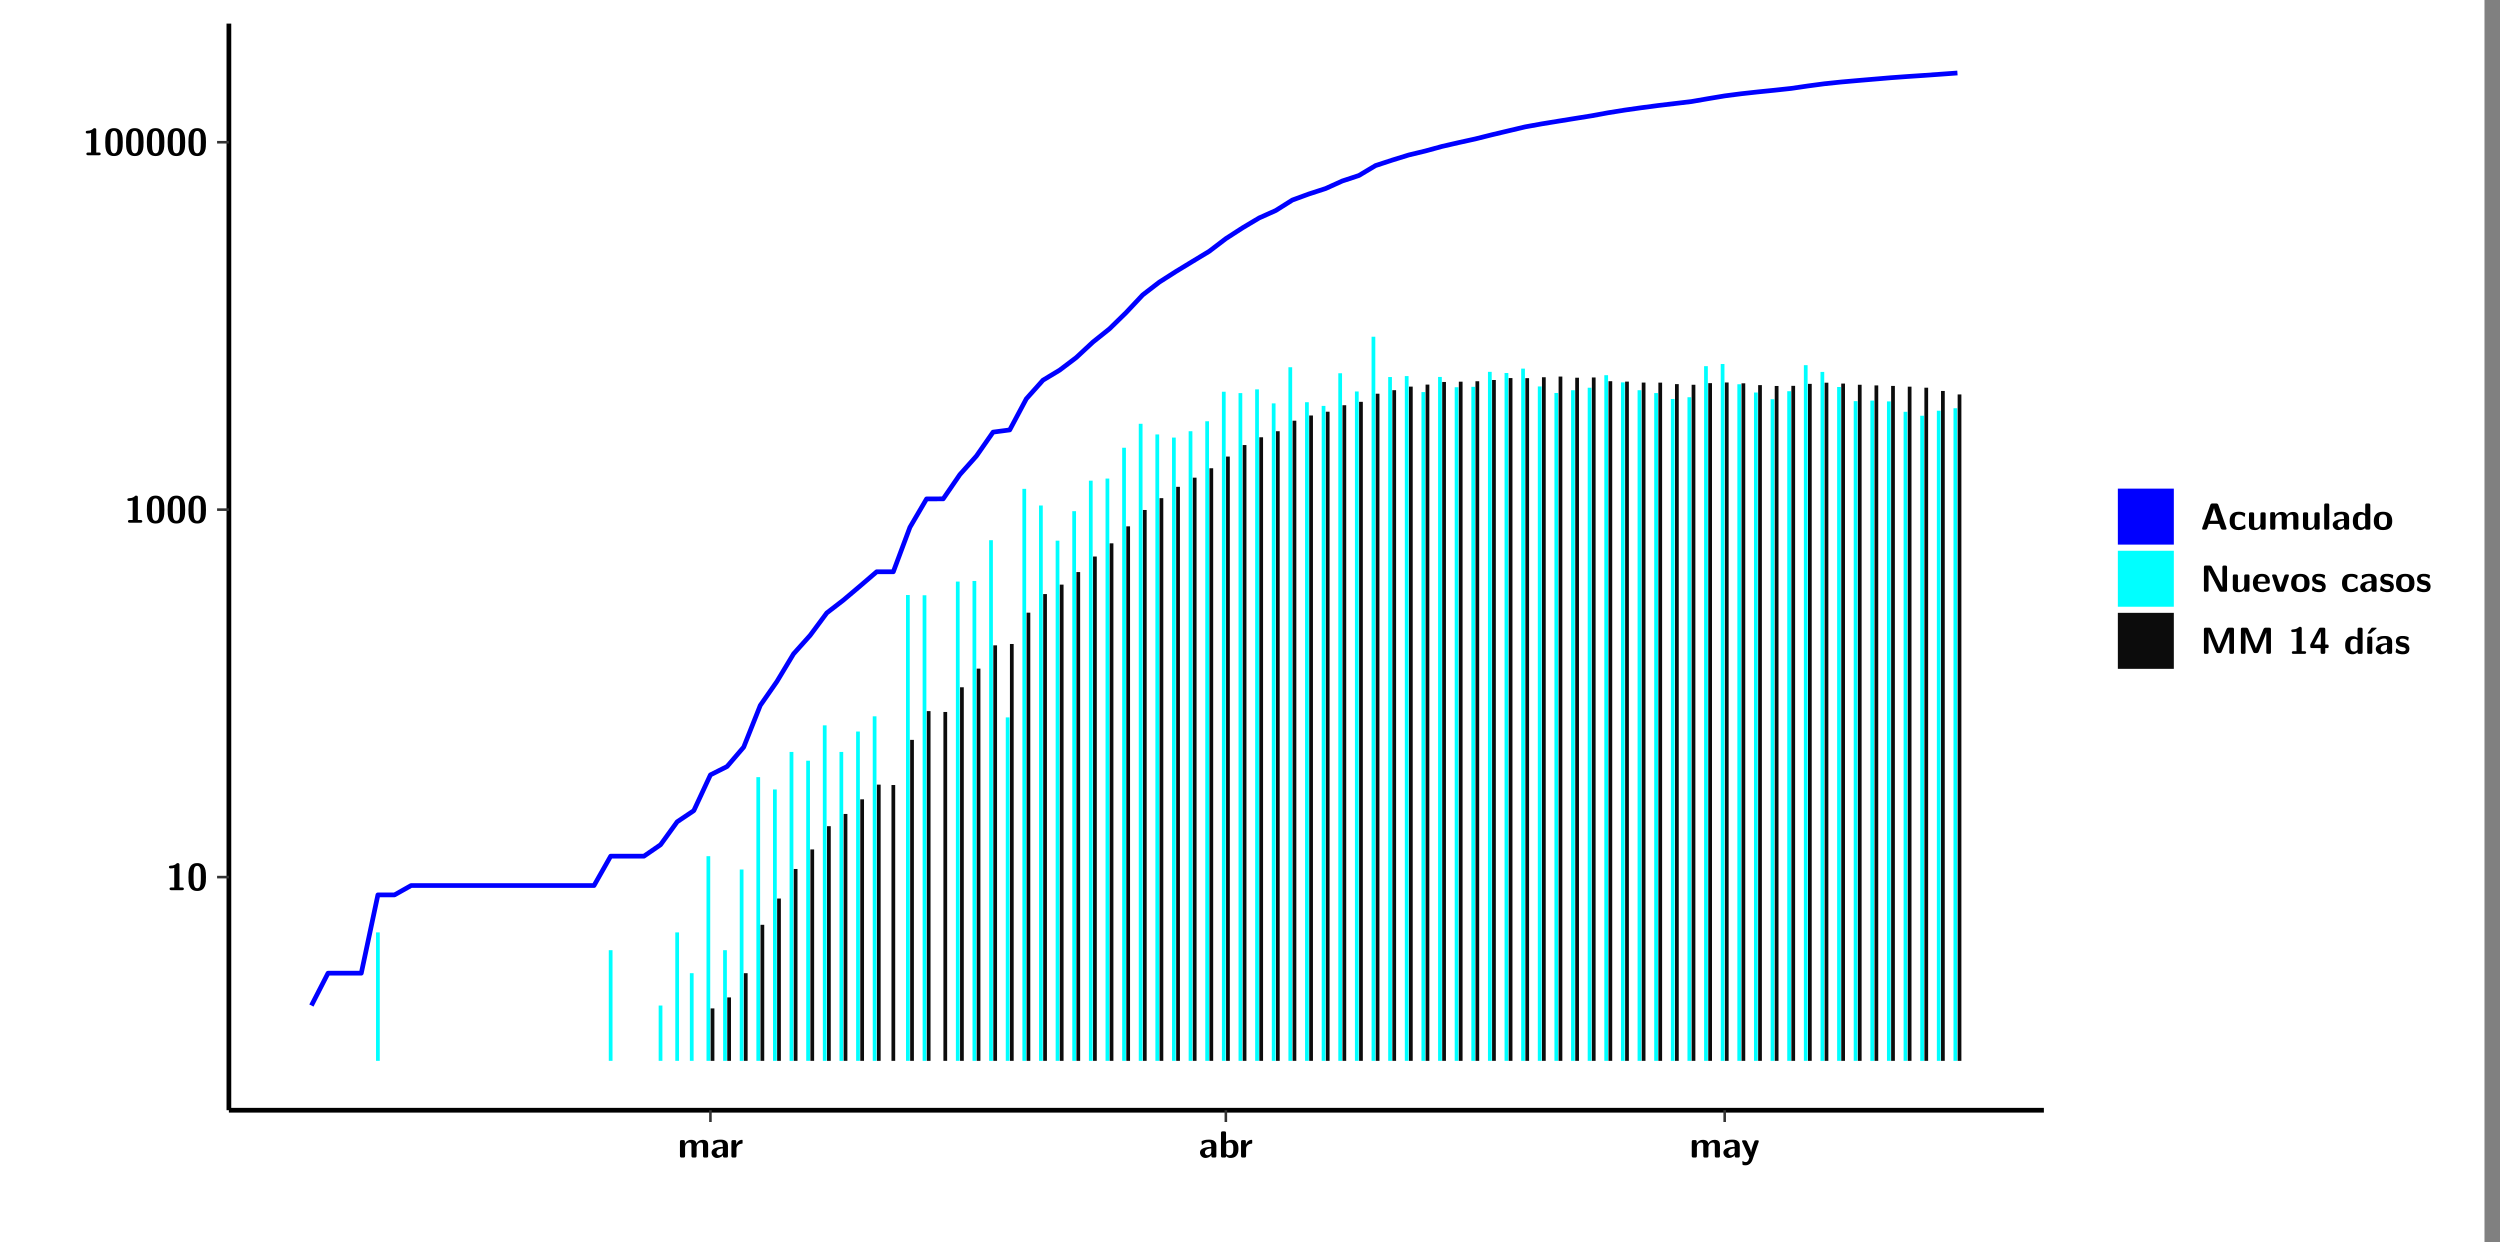 <?xml version="1.0" encoding="UTF-8"?>
<svg xmlns="http://www.w3.org/2000/svg" xmlns:xlink="http://www.w3.org/1999/xlink" width="579.653pt" height="288pt" viewBox="0 0 579.653 288" version="1.1">
<rect x="0" y="0" width="579.653" height="288" fill="#808080" stroke="none"/>
<defs>
<g>
<symbol overflow="visible" id="glyph0-0">
<path style="stroke:none;" d=""/>
</symbol>
<symbol overflow="visible" id="glyph0-1">
<path style="stroke:none;" d="M 3.109 -5.859 C 3.109 -6.016 3.109 -6.281 2.719 -6.281 C 2.547 -6.281 2.516 -6.266 2.406 -6.156 C 2.25 -6.016 1.922 -5.688 1.047 -5.672 C 0.891 -5.672 0.672 -5.609 0.672 -5.359 C 0.672 -5.047 0.969 -5.047 1.094 -5.047 C 1.344 -5.047 1.656 -5.078 1.906 -5.156 L 1.906 -0.625 L 1.234 -0.625 C 1.109 -0.625 0.812 -0.625 0.812 -0.312 C 0.812 0 1.109 0 1.234 0 L 3.719 0 C 3.828 0 4.141 0 4.141 -0.312 C 4.141 -0.625 3.828 -0.625 3.719 -0.625 L 3.109 -0.625 Z M 3.109 -5.859 "/>
</symbol>
<symbol overflow="visible" id="glyph0-2">
<path style="stroke:none;" d="M 4.438 -3 C 4.438 -4.203 4.438 -6.281 2.406 -6.281 C 0.375 -6.281 0.375 -4.219 0.375 -3 C 0.375 -1.812 0.375 0.188 2.406 0.188 C 4.438 0.188 4.438 -1.781 4.438 -3 Z M 2.406 -0.438 C 1.75 -0.438 1.656 -1.25 1.625 -1.484 C 1.562 -1.953 1.562 -2.766 1.562 -3.125 C 1.562 -3.641 1.562 -4.203 1.625 -4.641 C 1.641 -4.875 1.734 -5.641 2.406 -5.641 C 3.047 -5.641 3.156 -4.906 3.188 -4.734 C 3.25 -4.281 3.25 -3.594 3.25 -3.125 C 3.25 -2.625 3.25 -1.953 3.188 -1.469 C 3.156 -1.234 3.062 -0.438 2.406 -0.438 Z M 2.406 -0.438 "/>
</symbol>
<symbol overflow="visible" id="glyph0-3">
<path style="stroke:none;" d="M 7.062 -2.844 C 7.062 -3.75 6.672 -4.109 5.781 -4.109 C 5.156 -4.109 4.688 -3.828 4.359 -3.25 C 4.219 -4.078 3.484 -4.109 3.109 -4.109 C 2.938 -4.109 2.578 -4.109 2.188 -3.828 C 1.906 -3.625 1.734 -3.344 1.672 -3.203 L 1.672 -3.641 C 1.672 -3.922 1.609 -4.062 1.25 -4.062 L 0.953 -4.062 C 0.625 -4.062 0.531 -3.969 0.531 -3.641 L 0.531 -0.422 C 0.531 -0.109 0.625 0 0.953 0 L 1.297 0 C 1.625 0 1.719 -0.109 1.719 -0.422 L 1.719 -2.359 C 1.719 -3.141 2.25 -3.484 2.688 -3.484 C 3.109 -3.484 3.203 -3.297 3.203 -2.828 L 3.203 -0.422 C 3.203 -0.109 3.297 0 3.625 0 L 3.969 0 C 4.297 0 4.391 -0.109 4.391 -0.422 L 4.391 -2.359 C 4.391 -3.141 4.922 -3.484 5.359 -3.484 C 5.781 -3.484 5.875 -3.297 5.875 -2.828 L 5.875 -0.422 C 5.875 -0.109 5.969 0 6.297 0 L 6.641 0 C 6.984 0 7.062 -0.109 7.062 -0.422 Z M 7.062 -2.844 "/>
</symbol>
<symbol overflow="visible" id="glyph0-4">
<path style="stroke:none;" d="M 4.062 -2.766 C 4.062 -4.156 2.734 -4.156 2.297 -4.156 C 1.891 -4.156 1.453 -4.125 0.859 -3.891 C 0.672 -3.797 0.625 -3.781 0.625 -3.688 C 0.625 -3.625 0.688 -3.109 0.688 -3.047 C 0.703 -2.984 0.75 -2.938 0.812 -2.938 C 0.844 -2.938 0.875 -2.969 0.906 -3 C 1.281 -3.391 1.719 -3.578 2.266 -3.578 C 2.734 -3.578 2.875 -3.297 2.875 -2.781 L 2.875 -2.469 C 2.562 -2.469 0.266 -2.453 0.266 -1.172 C 0.266 -0.547 0.766 0.094 1.531 0.094 C 1.828 0.094 2.484 0.016 2.906 -0.594 L 2.906 -0.422 C 2.906 -0.141 2.969 0 3.328 0 L 3.641 0 C 3.984 0 4.062 -0.109 4.062 -0.422 Z M 2.875 -1.344 C 2.875 -0.531 2.047 -0.531 2.016 -0.531 C 1.641 -0.531 1.406 -0.844 1.406 -1.188 C 1.406 -2.047 2.625 -2.109 2.875 -2.109 Z M 2.875 -1.344 "/>
</symbol>
<symbol overflow="visible" id="glyph0-5">
<path style="stroke:none;" d="M 1.703 -2.016 C 1.703 -2.844 2.391 -3.188 2.938 -3.219 C 3.109 -3.234 3.125 -3.234 3.125 -3.469 L 3.125 -3.875 C 3.125 -4.047 3.125 -4.109 2.969 -4.109 C 2.719 -4.109 2.078 -4.031 1.672 -3.078 L 1.656 -3.078 L 1.656 -3.641 C 1.656 -3.922 1.594 -4.062 1.234 -4.062 L 0.953 -4.062 C 0.641 -4.062 0.531 -3.969 0.531 -3.641 L 0.531 -0.422 C 0.531 -0.109 0.625 0 0.953 0 L 1.281 0 C 1.609 0 1.703 -0.109 1.703 -0.422 Z M 1.703 -2.016 "/>
</symbol>
<symbol overflow="visible" id="glyph0-6">
<path style="stroke:none;" d="M 1.703 -5.656 C 1.703 -5.938 1.641 -6.078 1.281 -6.078 L 0.953 -6.078 C 0.641 -6.078 0.531 -5.984 0.531 -5.656 L 0.531 -0.422 C 0.531 -0.109 0.625 0 0.953 0 L 1.312 0 C 1.453 0 1.719 0 1.734 -0.344 C 2.125 0.094 2.578 0.094 2.719 0.094 C 4.578 0.094 4.578 -1.594 4.578 -2.031 C 4.578 -2.453 4.578 -4.109 2.938 -4.109 C 2.219 -4.109 1.781 -3.703 1.703 -3.625 Z M 1.734 -3.172 C 1.844 -3.281 2.109 -3.484 2.5 -3.484 C 3.391 -3.484 3.391 -2.672 3.391 -2.016 C 3.391 -1.375 3.391 -0.531 2.406 -0.531 C 2.047 -0.531 1.828 -0.75 1.734 -0.875 Z M 1.734 -3.172 "/>
</symbol>
<symbol overflow="visible" id="glyph0-7">
<path style="stroke:none;" d="M 4.109 -3.609 C 4.141 -3.719 4.141 -3.734 4.141 -3.781 C 4.141 -4.016 3.906 -4.016 3.797 -4.016 L 3.609 -4.016 C 3.469 -4.016 3.266 -4.016 3.141 -3.812 C 3.109 -3.766 2.406 -1.828 2.359 -1.25 L 2.344 -1.25 C 2.312 -1.672 1.953 -2.484 1.562 -3.328 C 1.328 -3.891 1.266 -4.016 0.828 -4.016 L 0.594 -4.016 C 0.469 -4.016 0.25 -4.016 0.25 -3.781 C 0.25 -3.75 0.281 -3.688 0.297 -3.641 L 1.953 0 C 1.891 0.188 1.859 0.281 1.828 0.375 C 1.734 0.656 1.578 1.047 1.109 1.047 C 0.812 1.047 0.609 0.922 0.516 0.875 C 0.469 0.844 0.453 0.828 0.422 0.828 C 0.391 0.828 0.312 0.859 0.312 0.969 C 0.312 1.031 0.375 1.641 0.391 1.672 C 0.469 1.781 0.953 1.797 1.094 1.797 C 2.172 1.797 2.609 0.766 2.672 0.547 Z M 4.109 -3.609 "/>
</symbol>
<symbol overflow="visible" id="glyph0-8">
<path style="stroke:none;" d="M 4.156 -5.703 C 4.031 -6.078 3.766 -6.078 3.594 -6.078 L 2.828 -6.078 C 2.641 -6.078 2.391 -6.078 2.266 -5.703 L 0.406 -0.406 C 0.375 -0.297 0.375 -0.281 0.375 -0.234 C 0.375 0 0.594 0 0.703 0 L 1.031 0 C 1.188 0 1.453 0 1.578 -0.344 L 1.922 -1.328 L 4.344 -1.328 L 4.641 -0.484 C 4.75 -0.172 4.812 0 5.234 0 L 5.703 0 C 5.828 0 6.047 0 6.047 -0.234 C 6.047 -0.281 6.047 -0.297 6 -0.406 Z M 2.812 -3.938 C 2.938 -4.328 3.062 -4.656 3.125 -4.969 L 3.141 -4.969 C 3.188 -4.766 3.188 -4.75 3.25 -4.547 L 4.078 -2.078 L 2.188 -2.078 Z M 2.812 -3.938 "/>
</symbol>
<symbol overflow="visible" id="glyph0-9">
<path style="stroke:none;" d="M 4 -0.438 C 4 -0.531 3.969 -0.938 3.953 -1.047 C 3.953 -1.078 3.938 -1.172 3.844 -1.172 C 3.812 -1.172 3.797 -1.172 3.703 -1.078 C 3.562 -0.953 3.141 -0.594 2.422 -0.594 C 1.516 -0.594 1.516 -1.469 1.516 -2.031 C 1.516 -2.75 1.562 -3.484 2.453 -3.484 C 3.031 -3.484 3.266 -3.344 3.578 -3.078 C 3.688 -2.984 3.703 -2.984 3.734 -2.984 C 3.828 -2.984 3.844 -3.062 3.844 -3.094 C 3.859 -3.172 3.953 -3.656 3.953 -3.703 C 3.953 -3.781 3.891 -3.812 3.75 -3.891 C 3.328 -4.078 3.062 -4.156 2.453 -4.156 C 1.141 -4.156 0.328 -3.547 0.328 -2.016 C 0.328 -0.562 1.078 0.094 2.406 0.094 C 2.641 0.094 3.172 0.094 3.75 -0.203 C 4 -0.344 4 -0.344 4 -0.438 Z M 4 -0.438 "/>
</symbol>
<symbol overflow="visible" id="glyph0-10">
<path style="stroke:none;" d="M 4.391 -3.594 C 4.391 -3.875 4.328 -4.016 3.969 -4.016 L 3.609 -4.016 C 3.281 -4.016 3.188 -3.906 3.188 -3.594 L 3.188 -1.516 C 3.188 -0.938 2.891 -0.438 2.266 -0.438 C 1.766 -0.438 1.719 -0.562 1.719 -1.031 L 1.719 -3.594 C 1.719 -3.875 1.656 -4.016 1.297 -4.016 L 0.953 -4.016 C 0.625 -4.016 0.531 -3.922 0.531 -3.594 L 0.531 -1.109 C 0.531 -0.172 1.031 0.094 1.953 0.094 C 2.188 0.094 2.812 0.094 3.219 -0.656 L 3.219 -0.422 C 3.219 -0.141 3.281 0 3.641 0 L 3.969 0 C 4.297 0 4.391 -0.109 4.391 -0.422 Z M 4.391 -3.594 "/>
</symbol>
<symbol overflow="visible" id="glyph0-11">
<path style="stroke:none;" d="M 1.703 -5.656 C 1.703 -5.938 1.641 -6.078 1.281 -6.078 L 0.953 -6.078 C 0.641 -6.078 0.531 -5.984 0.531 -5.656 L 0.531 -0.422 C 0.531 -0.109 0.625 0 0.953 0 L 1.281 0 C 1.609 0 1.703 -0.109 1.703 -0.422 Z M 1.703 -5.656 "/>
</symbol>
<symbol overflow="visible" id="glyph0-12">
<path style="stroke:none;" d="M 4.375 -5.656 C 4.375 -5.938 4.312 -6.078 3.953 -6.078 L 3.625 -6.078 C 3.297 -6.078 3.203 -5.969 3.203 -5.656 L 3.203 -3.672 C 2.812 -4.047 2.375 -4.109 2.109 -4.109 C 0.328 -4.109 0.328 -2.422 0.328 -2 C 0.328 -1.594 0.328 0.094 2.062 0.094 C 2.422 0.094 2.812 -0.016 3.188 -0.406 C 3.188 -0.094 3.297 0 3.609 0 L 3.953 0 C 4.281 0 4.375 -0.109 4.375 -0.422 Z M 3.188 -1.094 C 3.188 -0.953 3.188 -0.875 2.922 -0.688 C 2.703 -0.547 2.5 -0.531 2.406 -0.531 C 1.516 -0.531 1.516 -1.344 1.516 -2 C 1.516 -2.656 1.516 -3.484 2.5 -3.484 C 2.75 -3.484 2.984 -3.391 3.188 -3.203 Z M 3.188 -1.094 "/>
</symbol>
<symbol overflow="visible" id="glyph0-13">
<path style="stroke:none;" d="M 4.547 -1.969 C 4.547 -3.406 3.844 -4.156 2.406 -4.156 C 0.953 -4.156 0.266 -3.391 0.266 -1.969 C 0.266 -0.547 1.031 0.094 2.406 0.094 C 3.781 0.094 4.547 -0.531 4.547 -1.969 Z M 2.406 -0.594 C 1.469 -0.594 1.469 -1.375 1.469 -2.078 C 1.469 -2.75 1.469 -3.531 2.406 -3.531 C 3.344 -3.531 3.344 -2.766 3.344 -2.078 C 3.344 -1.391 3.344 -0.594 2.406 -0.594 Z M 2.406 -0.594 "/>
</symbol>
<symbol overflow="visible" id="glyph0-14">
<path style="stroke:none;" d="M 2.656 -5.734 C 2.469 -6.078 2.203 -6.078 2.031 -6.078 L 1.219 -6.078 C 0.906 -6.078 0.797 -5.984 0.797 -5.656 L 0.797 -0.422 C 0.797 -0.109 0.891 0 1.219 0 L 1.453 0 C 1.781 0 1.875 -0.109 1.875 -0.422 L 1.875 -5.016 L 1.891 -5.016 L 4.297 -0.344 C 4.484 0 4.75 0 4.922 0 L 5.734 0 C 6.062 0 6.156 -0.109 6.156 -0.422 L 6.156 -5.656 C 6.156 -5.938 6.094 -6.078 5.734 -6.078 L 5.5 -6.078 C 5.156 -6.078 5.078 -5.969 5.078 -5.656 L 5.078 -1.062 L 5.062 -1.062 Z M 2.656 -5.734 "/>
</symbol>
<symbol overflow="visible" id="glyph0-15">
<path style="stroke:none;" d="M 3.781 -1.875 C 3.984 -1.875 4.203 -1.891 4.203 -2.281 C 4.203 -3.406 3.672 -4.156 2.359 -4.156 C 0.969 -4.156 0.266 -3.375 0.266 -2.047 C 0.266 -0.609 1.109 0.094 2.484 0.094 C 2.812 0.094 3.312 0.047 3.891 -0.234 C 4.078 -0.328 4.141 -0.359 4.141 -0.469 C 4.141 -0.531 4.125 -0.781 4.109 -0.844 C 4.078 -1.125 4.062 -1.125 3.984 -1.125 C 3.953 -1.125 3.938 -1.125 3.844 -1.047 C 3.328 -0.594 2.797 -0.531 2.516 -0.531 C 1.531 -0.531 1.422 -1.312 1.391 -1.875 Z M 1.406 -2.344 C 1.422 -2.875 1.609 -3.531 2.359 -3.531 C 3.062 -3.531 3.203 -3.031 3.219 -2.344 Z M 1.406 -2.344 "/>
</symbol>
<symbol overflow="visible" id="glyph0-16">
<path style="stroke:none;" d="M 4.109 -3.609 C 4.141 -3.719 4.141 -3.75 4.141 -3.766 C 4.141 -4.016 3.922 -4.016 3.797 -4.016 L 3.609 -4.016 C 3.25 -4.016 3.141 -3.891 3.062 -3.641 L 2.203 -0.984 L 1.328 -3.641 C 1.266 -3.828 1.203 -4.016 0.781 -4.016 L 0.578 -4.016 C 0.453 -4.016 0.234 -4.016 0.234 -3.766 C 0.234 -3.75 0.234 -3.719 0.266 -3.609 L 1.312 -0.375 C 1.438 0 1.703 0 1.859 0 L 2.5 0 C 2.672 0 2.938 0 3.062 -0.375 Z M 4.109 -3.609 "/>
</symbol>
<symbol overflow="visible" id="glyph0-17">
<path style="stroke:none;" d="M 3.469 -1.234 C 3.469 -1.734 3.203 -2.031 3.047 -2.172 C 2.703 -2.484 2.391 -2.547 2.031 -2.609 C 1.547 -2.703 1.188 -2.766 1.188 -3.109 C 1.188 -3.469 1.484 -3.547 1.828 -3.547 C 2.406 -3.547 2.719 -3.328 2.953 -3.125 C 3.047 -3.047 3.062 -3.047 3.094 -3.047 C 3.188 -3.047 3.203 -3.125 3.203 -3.156 C 3.219 -3.219 3.312 -3.719 3.312 -3.766 C 3.312 -3.906 2.844 -4.031 2.75 -4.062 C 2.406 -4.156 2.125 -4.156 1.891 -4.156 C 1.5 -4.156 0.328 -4.156 0.328 -2.906 C 0.328 -2.484 0.516 -2.219 0.75 -2 C 1.062 -1.734 1.406 -1.672 1.906 -1.562 C 2.156 -1.531 2.609 -1.453 2.609 -1.062 C 2.609 -0.656 2.266 -0.594 1.922 -0.594 C 1.531 -0.594 1.047 -0.703 0.625 -1.188 C 0.594 -1.234 0.562 -1.266 0.516 -1.266 C 0.422 -1.266 0.406 -1.188 0.391 -1.125 C 0.375 -1.016 0.266 -0.516 0.266 -0.422 C 0.266 -0.266 0.922 -0.062 0.922 -0.047 C 1.406 0.094 1.766 0.094 1.922 0.094 C 2.359 0.094 3.469 0.062 3.469 -1.234 Z M 3.469 -1.234 "/>
</symbol>
<symbol overflow="visible" id="glyph0-18">
<path style="stroke:none;" d="M 4.859 -2.859 C 4.688 -2.422 4.359 -1.609 4.281 -1.312 C 4.203 -1.625 3.844 -2.484 3.656 -2.953 L 2.531 -5.719 C 2.391 -6.078 2.109 -6.078 1.953 -6.078 L 1.219 -6.078 C 0.906 -6.078 0.797 -5.984 0.797 -5.656 L 0.797 -0.422 C 0.797 -0.109 0.891 0 1.219 0 L 1.453 0 C 1.781 0 1.875 -0.109 1.875 -0.422 L 1.875 -4.953 L 1.891 -4.953 C 1.984 -4.562 2.375 -3.578 2.578 -3.062 L 3.609 -0.562 C 3.766 -0.188 3.969 -0.188 4.266 -0.188 C 4.562 -0.188 4.781 -0.188 4.938 -0.562 L 6.062 -3.328 C 6.141 -3.531 6.625 -4.719 6.672 -4.953 L 6.688 -4.953 L 6.688 -0.422 C 6.688 -0.141 6.75 0 7.109 0 L 7.344 0 C 7.672 0 7.766 -0.109 7.766 -0.422 L 7.766 -5.656 C 7.766 -5.938 7.703 -6.078 7.344 -6.078 L 6.609 -6.078 C 6.391 -6.078 6.172 -6.062 6.016 -5.703 Z M 4.859 -2.859 "/>
</symbol>
<symbol overflow="visible" id="glyph0-19">
<path style="stroke:none;" d="M 0.344 -2.297 C 0.266 -2.172 0.266 -2.141 0.266 -1.984 L 0.266 -1.766 C 0.266 -1.484 0.328 -1.344 0.688 -1.344 L 2.672 -1.344 L 2.672 -0.422 C 2.672 -0.141 2.719 0 3.078 0 L 3.328 0 C 3.656 0 3.75 -0.109 3.75 -0.422 L 3.75 -1.344 L 4.125 -1.344 C 4.391 -1.344 4.547 -1.406 4.547 -1.75 C 4.547 -2.078 4.422 -2.172 4.125 -2.172 L 3.75 -2.172 L 3.75 -5.656 C 3.75 -5.984 3.656 -6.078 3.328 -6.078 L 2.688 -6.078 C 2.531 -6.078 2.391 -6.078 2.281 -5.875 Z M 1.188 -2.172 C 2.578 -4.75 2.672 -5.016 2.703 -5.156 L 2.719 -5.156 L 2.719 -2.172 Z M 1.188 -2.172 "/>
</symbol>
<symbol overflow="visible" id="glyph0-20">
<path style="stroke:none;" d="M 3.906 -5.844 C 3.953 -5.875 4 -5.922 4 -5.969 C 4 -6.078 3.906 -6.078 3.766 -6.078 L 3.047 -6.078 C 2.875 -6.078 2.859 -6.078 2.781 -5.984 L 2.031 -4.953 C 1.953 -4.859 1.953 -4.844 1.953 -4.828 C 1.953 -4.703 2.047 -4.703 2.188 -4.703 L 2.516 -4.703 Z M 3.906 -5.844 "/>
</symbol>
<symbol overflow="visible" id="glyph0-21">
<path style="stroke:none;" d="M 1.703 -3.594 C 1.703 -3.875 1.641 -4.016 1.281 -4.016 L 0.953 -4.016 C 0.641 -4.016 0.531 -3.922 0.531 -3.594 L 0.531 -0.422 C 0.531 -0.109 0.625 0 0.953 0 L 1.281 0 C 1.609 0 1.703 -0.109 1.703 -0.422 Z M 1.703 -3.594 "/>
</symbol>
</g>
<clipPath id="clip1">
  <path d="M 0 0 L 576.008 0 L 576.008 288 L 0 288 Z M 0 0 "/>
</clipPath>
<clipPath id="clip2">
  <path d="M 53.07 5.477 L 473.898 5.477 L 473.898 257.414 L 53.07 257.414 Z M 53.07 5.477 "/>
</clipPath>
</defs>
<g id="surface1">
<g clip-path="url(#clip1)" clip-rule="nonzero">
<path style="fill-rule:nonzero;fill:rgb(100%,100%,100%);fill-opacity:1;stroke-width:0.598;stroke-linecap:round;stroke-linejoin:round;stroke:rgb(100%,100%,100%);stroke-opacity:1;stroke-miterlimit:10;" d="M 0 0 L 0 288.004 L 576.008 288.004 L 576.008 0 Z M 0 0 " transform="matrix(1,0,0,-1,0,288)"/>
</g>
<g clip-path="url(#clip2)" clip-rule="nonzero">
<path style=" stroke:none;fill-rule:nonzero;fill:rgb(100%,100%,100%);fill-opacity:1;" d="M 53.07 257.414 L 53.07 5.477 L 473.898 5.477 L 473.898 257.414 Z M 53.07 257.414 "/>
</g>
<path style=" stroke:none;fill-rule:nonzero;fill:rgb(0%,100%,100%);fill-opacity:1;" d="M 87.184 245.969 L 87.184 216.188 L 88.051 216.188 L 88.051 245.969 Z M 87.184 245.969 "/>
<path style=" stroke:none;fill-rule:nonzero;fill:rgb(0%,100%,100%);fill-opacity:1;" d="M 141.152 245.969 L 141.152 220.312 L 142.02 220.312 L 142.02 245.969 Z M 141.152 245.969 "/>
<path style=" stroke:none;fill-rule:nonzero;fill:rgb(0%,100%,100%);fill-opacity:1;" d="M 152.719 245.969 L 152.719 233.145 L 153.586 233.145 L 153.586 245.969 Z M 152.719 245.969 "/>
<path style=" stroke:none;fill-rule:nonzero;fill:rgb(0%,100%,100%);fill-opacity:1;" d="M 156.574 245.969 L 156.574 216.188 L 157.441 216.188 L 157.441 245.969 Z M 156.574 245.969 "/>
<path style=" stroke:none;fill-rule:nonzero;fill:rgb(0%,100%,100%);fill-opacity:1;" d="M 159.953 245.969 L 159.953 225.645 L 160.82 225.645 L 160.82 245.969 Z M 159.953 245.969 "/>
<path style=" stroke:none;fill-rule:nonzero;fill:rgb(0%,100%,100%);fill-opacity:1;" d="M 163.809 245.969 L 163.809 198.516 L 164.676 198.516 L 164.676 245.969 Z M 163.809 245.969 "/>
<path style=" stroke:none;fill-rule:nonzero;fill:rgb(4.999%,4.999%,4.999%);fill-opacity:1;" d="M 164.766 245.969 L 164.766 233.812 L 165.641 233.812 L 165.641 245.969 Z M 164.766 245.969 "/>
<path style=" stroke:none;fill-rule:nonzero;fill:rgb(0%,100%,100%);fill-opacity:1;" d="M 167.664 245.969 L 167.664 220.312 L 168.531 220.312 L 168.531 245.969 Z M 167.664 245.969 "/>
<path style=" stroke:none;fill-rule:nonzero;fill:rgb(4.999%,4.999%,4.999%);fill-opacity:1;" d="M 168.621 245.969 L 168.621 231.262 L 169.488 231.262 L 169.488 245.969 Z M 168.621 245.969 "/>
<path style=" stroke:none;fill-rule:nonzero;fill:rgb(0%,100%,100%);fill-opacity:1;" d="M 171.52 245.969 L 171.52 201.602 L 172.387 201.602 L 172.387 245.969 Z M 171.52 245.969 "/>
<path style=" stroke:none;fill-rule:nonzero;fill:rgb(4.999%,4.999%,4.999%);fill-opacity:1;" d="M 172.477 245.969 L 172.477 225.645 L 173.344 225.645 L 173.344 245.969 Z M 172.477 245.969 "/>
<path style=" stroke:none;fill-rule:nonzero;fill:rgb(0%,100%,100%);fill-opacity:1;" d="M 175.375 245.969 L 175.375 180.191 L 176.242 180.191 L 176.242 245.969 Z M 175.375 245.969 "/>
<path style=" stroke:none;fill-rule:nonzero;fill:rgb(4.999%,4.999%,4.999%);fill-opacity:1;" d="M 176.332 245.969 L 176.332 214.426 L 177.199 214.426 L 177.199 245.969 Z M 176.332 245.969 "/>
<path style=" stroke:none;fill-rule:nonzero;fill:rgb(0%,100%,100%);fill-opacity:1;" d="M 179.23 245.969 L 179.23 183.043 L 180.098 183.043 L 180.098 245.969 Z M 179.23 245.969 "/>
<path style=" stroke:none;fill-rule:nonzero;fill:rgb(4.999%,4.999%,4.999%);fill-opacity:1;" d="M 180.188 245.969 L 180.188 208.336 L 181.055 208.336 L 181.055 245.969 Z M 180.188 245.969 "/>
<path style=" stroke:none;fill-rule:nonzero;fill:rgb(0%,100%,100%);fill-opacity:1;" d="M 183.074 245.969 L 183.074 174.344 L 183.953 174.344 L 183.953 245.969 Z M 183.074 245.969 "/>
<path style=" stroke:none;fill-rule:nonzero;fill:rgb(4.999%,4.999%,4.999%);fill-opacity:1;" d="M 184.043 245.969 L 184.043 201.484 L 184.91 201.484 L 184.91 245.969 Z M 184.043 245.969 "/>
<path style=" stroke:none;fill-rule:nonzero;fill:rgb(0%,100%,100%);fill-opacity:1;" d="M 186.93 245.969 L 186.93 176.379 L 187.797 176.379 L 187.797 245.969 Z M 186.93 245.969 "/>
<path style=" stroke:none;fill-rule:nonzero;fill:rgb(4.999%,4.999%,4.999%);fill-opacity:1;" d="M 187.898 245.969 L 187.898 196.949 L 188.766 196.949 L 188.766 245.969 Z M 187.898 245.969 "/>
<path style=" stroke:none;fill-rule:nonzero;fill:rgb(0%,100%,100%);fill-opacity:1;" d="M 190.785 245.969 L 190.785 168.18 L 191.652 168.18 L 191.652 245.969 Z M 190.785 245.969 "/>
<path style=" stroke:none;fill-rule:nonzero;fill:rgb(4.999%,4.999%,4.999%);fill-opacity:1;" d="M 191.754 245.969 L 191.754 191.559 L 192.621 191.559 L 192.621 245.969 Z M 191.754 245.969 "/>
<path style=" stroke:none;fill-rule:nonzero;fill:rgb(0%,100%,100%);fill-opacity:1;" d="M 194.645 245.969 L 194.645 174.344 L 195.508 174.344 L 195.508 245.969 Z M 194.645 245.969 "/>
<path style=" stroke:none;fill-rule:nonzero;fill:rgb(4.999%,4.999%,4.999%);fill-opacity:1;" d="M 195.609 245.969 L 195.609 188.723 L 196.477 188.723 L 196.477 245.969 Z M 195.609 245.969 "/>
<path style=" stroke:none;fill-rule:nonzero;fill:rgb(0%,100%,100%);fill-opacity:1;" d="M 198.5 245.969 L 198.5 169.613 L 199.363 169.613 L 199.363 245.969 Z M 198.5 245.969 "/>
<path style=" stroke:none;fill-rule:nonzero;fill:rgb(4.999%,4.999%,4.999%);fill-opacity:1;" d="M 199.465 245.969 L 199.465 185.332 L 200.332 185.332 L 200.332 245.969 Z M 199.465 245.969 "/>
<path style=" stroke:none;fill-rule:nonzero;fill:rgb(0%,100%,100%);fill-opacity:1;" d="M 202.355 245.969 L 202.355 166.086 L 203.219 166.086 L 203.219 245.969 Z M 202.355 245.969 "/>
<path style=" stroke:none;fill-rule:nonzero;fill:rgb(4.999%,4.999%,4.999%);fill-opacity:1;" d="M 203.32 245.969 L 203.32 181.926 L 204.188 181.926 L 204.188 245.969 Z M 203.32 245.969 "/>
<path style=" stroke:none;fill-rule:nonzero;fill:rgb(4.999%,4.999%,4.999%);fill-opacity:1;" d="M 206.699 245.969 L 206.699 182.016 L 207.562 182.016 L 207.562 245.969 Z M 206.699 245.969 "/>
<path style=" stroke:none;fill-rule:nonzero;fill:rgb(0%,100%,100%);fill-opacity:1;" d="M 210.066 245.969 L 210.066 137.961 L 210.934 137.961 L 210.934 245.969 Z M 210.066 245.969 "/>
<path style=" stroke:none;fill-rule:nonzero;fill:rgb(4.999%,4.999%,4.999%);fill-opacity:1;" d="M 211.031 245.969 L 211.031 171.547 L 211.898 171.547 L 211.898 245.969 Z M 211.031 245.969 "/>
<path style=" stroke:none;fill-rule:nonzero;fill:rgb(0%,100%,100%);fill-opacity:1;" d="M 213.922 245.969 L 213.922 138.02 L 214.789 138.02 L 214.789 245.969 Z M 213.922 245.969 "/>
<path style=" stroke:none;fill-rule:nonzero;fill:rgb(4.999%,4.999%,4.999%);fill-opacity:1;" d="M 214.887 245.969 L 214.887 164.879 L 215.754 164.879 L 215.754 245.969 Z M 214.887 245.969 "/>
<path style=" stroke:none;fill-rule:nonzero;fill:rgb(4.999%,4.999%,4.999%);fill-opacity:1;" d="M 218.742 245.969 L 218.742 165.078 L 219.609 165.078 L 219.609 245.969 Z M 218.742 245.969 "/>
<path style=" stroke:none;fill-rule:nonzero;fill:rgb(0%,100%,100%);fill-opacity:1;" d="M 221.633 245.969 L 221.633 134.844 L 222.5 134.844 L 222.5 245.969 Z M 221.633 245.969 "/>
<path style=" stroke:none;fill-rule:nonzero;fill:rgb(4.999%,4.999%,4.999%);fill-opacity:1;" d="M 222.598 245.969 L 222.598 159.352 L 223.465 159.352 L 223.465 245.969 Z M 222.598 245.969 "/>
<path style=" stroke:none;fill-rule:nonzero;fill:rgb(0%,100%,100%);fill-opacity:1;" d="M 225.488 245.969 L 225.488 134.703 L 226.355 134.703 L 226.355 245.969 Z M 225.488 245.969 "/>
<path style=" stroke:none;fill-rule:nonzero;fill:rgb(4.999%,4.999%,4.999%);fill-opacity:1;" d="M 226.453 245.969 L 226.453 155.027 L 227.32 155.027 L 227.32 245.969 Z M 226.453 245.969 "/>
<path style=" stroke:none;fill-rule:nonzero;fill:rgb(0%,100%,100%);fill-opacity:1;" d="M 229.344 245.969 L 229.344 125.25 L 230.211 125.25 L 230.211 245.969 Z M 229.344 245.969 "/>
<path style=" stroke:none;fill-rule:nonzero;fill:rgb(4.999%,4.999%,4.999%);fill-opacity:1;" d="M 230.309 245.969 L 230.309 149.629 L 231.176 149.629 L 231.176 245.969 Z M 230.309 245.969 "/>
<path style=" stroke:none;fill-rule:nonzero;fill:rgb(0%,100%,100%);fill-opacity:1;" d="M 233.199 245.969 L 233.199 166.336 L 234.066 166.336 L 234.066 245.969 Z M 233.199 245.969 "/>
<path style=" stroke:none;fill-rule:nonzero;fill:rgb(4.999%,4.999%,4.999%);fill-opacity:1;" d="M 234.164 245.969 L 234.164 149.316 L 235.031 149.316 L 235.031 245.969 Z M 234.164 245.969 "/>
<path style=" stroke:none;fill-rule:nonzero;fill:rgb(0%,100%,100%);fill-opacity:1;" d="M 237.055 245.969 L 237.055 113.344 L 237.922 113.344 L 237.922 245.969 Z M 237.055 245.969 "/>
<path style=" stroke:none;fill-rule:nonzero;fill:rgb(4.999%,4.999%,4.999%);fill-opacity:1;" d="M 238.02 245.969 L 238.02 142.055 L 238.887 142.055 L 238.887 245.969 Z M 238.02 245.969 "/>
<path style=" stroke:none;fill-rule:nonzero;fill:rgb(0%,100%,100%);fill-opacity:1;" d="M 240.91 245.969 L 240.91 117.207 L 241.777 117.207 L 241.777 245.969 Z M 240.91 245.969 "/>
<path style=" stroke:none;fill-rule:nonzero;fill:rgb(4.999%,4.999%,4.999%);fill-opacity:1;" d="M 241.875 245.969 L 241.875 137.742 L 242.742 137.742 L 242.742 245.969 Z M 241.875 245.969 "/>
<path style=" stroke:none;fill-rule:nonzero;fill:rgb(0%,100%,100%);fill-opacity:1;" d="M 244.766 245.969 L 244.766 125.359 L 245.633 125.359 L 245.633 245.969 Z M 244.766 245.969 "/>
<path style=" stroke:none;fill-rule:nonzero;fill:rgb(4.999%,4.999%,4.999%);fill-opacity:1;" d="M 245.723 245.969 L 245.723 135.551 L 246.598 135.551 L 246.598 245.969 Z M 245.723 245.969 "/>
<path style=" stroke:none;fill-rule:nonzero;fill:rgb(0%,100%,100%);fill-opacity:1;" d="M 248.621 245.969 L 248.621 118.523 L 249.488 118.523 L 249.488 245.969 Z M 248.621 245.969 "/>
<path style=" stroke:none;fill-rule:nonzero;fill:rgb(4.999%,4.999%,4.999%);fill-opacity:1;" d="M 249.578 245.969 L 249.578 132.641 L 250.445 132.641 L 250.445 245.969 Z M 249.578 245.969 "/>
<path style=" stroke:none;fill-rule:nonzero;fill:rgb(0%,100%,100%);fill-opacity:1;" d="M 252.477 245.969 L 252.477 111.449 L 253.344 111.449 L 253.344 245.969 Z M 252.477 245.969 "/>
<path style=" stroke:none;fill-rule:nonzero;fill:rgb(4.999%,4.999%,4.999%);fill-opacity:1;" d="M 253.434 245.969 L 253.434 129.035 L 254.301 129.035 L 254.301 245.969 Z M 253.434 245.969 "/>
<path style=" stroke:none;fill-rule:nonzero;fill:rgb(0%,100%,100%);fill-opacity:1;" d="M 256.332 245.969 L 256.332 110.961 L 257.199 110.961 L 257.199 245.969 Z M 256.332 245.969 "/>
<path style=" stroke:none;fill-rule:nonzero;fill:rgb(4.999%,4.999%,4.999%);fill-opacity:1;" d="M 257.289 245.969 L 257.289 125.977 L 258.156 125.977 L 258.156 245.969 Z M 257.289 245.969 "/>
<path style=" stroke:none;fill-rule:nonzero;fill:rgb(0%,100%,100%);fill-opacity:1;" d="M 260.188 245.969 L 260.188 103.816 L 261.055 103.816 L 261.055 245.969 Z M 260.188 245.969 "/>
<path style=" stroke:none;fill-rule:nonzero;fill:rgb(4.999%,4.999%,4.999%);fill-opacity:1;" d="M 261.145 245.969 L 261.145 122.039 L 262.012 122.039 L 262.012 245.969 Z M 261.145 245.969 "/>
<path style=" stroke:none;fill-rule:nonzero;fill:rgb(0%,100%,100%);fill-opacity:1;" d="M 264.035 245.969 L 264.035 98.258 L 264.91 98.258 L 264.91 245.969 Z M 264.035 245.969 "/>
<path style=" stroke:none;fill-rule:nonzero;fill:rgb(4.999%,4.999%,4.999%);fill-opacity:1;" d="M 265 245.969 L 265 118.246 L 265.867 118.246 L 265.867 245.969 Z M 265 245.969 "/>
<path style=" stroke:none;fill-rule:nonzero;fill:rgb(0%,100%,100%);fill-opacity:1;" d="M 267.891 245.969 L 267.891 100.73 L 268.766 100.73 L 268.766 245.969 Z M 267.891 245.969 "/>
<path style=" stroke:none;fill-rule:nonzero;fill:rgb(4.999%,4.999%,4.999%);fill-opacity:1;" d="M 268.855 245.969 L 268.855 115.504 L 269.723 115.504 L 269.723 245.969 Z M 268.855 245.969 "/>
<path style=" stroke:none;fill-rule:nonzero;fill:rgb(0%,100%,100%);fill-opacity:1;" d="M 271.746 245.969 L 271.746 101.457 L 272.609 101.457 L 272.609 245.969 Z M 271.746 245.969 "/>
<path style=" stroke:none;fill-rule:nonzero;fill:rgb(4.999%,4.999%,4.999%);fill-opacity:1;" d="M 272.711 245.969 L 272.711 112.875 L 273.578 112.875 L 273.578 245.969 Z M 272.711 245.969 "/>
<path style=" stroke:none;fill-rule:nonzero;fill:rgb(0%,100%,100%);fill-opacity:1;" d="M 275.602 245.969 L 275.602 99.984 L 276.469 99.984 L 276.469 245.969 Z M 275.602 245.969 "/>
<path style=" stroke:none;fill-rule:nonzero;fill:rgb(4.999%,4.999%,4.999%);fill-opacity:1;" d="M 276.566 245.969 L 276.566 110.754 L 277.434 110.754 L 277.434 245.969 Z M 276.566 245.969 "/>
<path style=" stroke:none;fill-rule:nonzero;fill:rgb(0%,100%,100%);fill-opacity:1;" d="M 279.457 245.969 L 279.457 97.672 L 280.324 97.672 L 280.324 245.969 Z M 279.457 245.969 "/>
<path style=" stroke:none;fill-rule:nonzero;fill:rgb(4.999%,4.999%,4.999%);fill-opacity:1;" d="M 280.422 245.969 L 280.422 108.57 L 281.289 108.57 L 281.289 245.969 Z M 280.422 245.969 "/>
<path style=" stroke:none;fill-rule:nonzero;fill:rgb(0%,100%,100%);fill-opacity:1;" d="M 283.312 245.969 L 283.312 90.828 L 284.18 90.828 L 284.18 245.969 Z M 283.312 245.969 "/>
<path style=" stroke:none;fill-rule:nonzero;fill:rgb(4.999%,4.999%,4.999%);fill-opacity:1;" d="M 284.277 245.969 L 284.277 105.859 L 285.145 105.859 L 285.145 245.969 Z M 284.277 245.969 "/>
<path style=" stroke:none;fill-rule:nonzero;fill:rgb(0%,100%,100%);fill-opacity:1;" d="M 287.168 245.969 L 287.168 91.145 L 288.035 91.145 L 288.035 245.969 Z M 287.168 245.969 "/>
<path style=" stroke:none;fill-rule:nonzero;fill:rgb(4.999%,4.999%,4.999%);fill-opacity:1;" d="M 288.133 245.969 L 288.133 103.191 L 289 103.191 L 289 245.969 Z M 288.133 245.969 "/>
<path style=" stroke:none;fill-rule:nonzero;fill:rgb(0%,100%,100%);fill-opacity:1;" d="M 291.023 245.969 L 291.023 90.277 L 291.891 90.277 L 291.891 245.969 Z M 291.023 245.969 "/>
<path style=" stroke:none;fill-rule:nonzero;fill:rgb(4.999%,4.999%,4.999%);fill-opacity:1;" d="M 291.988 245.969 L 291.988 101.387 L 292.855 101.387 L 292.855 245.969 Z M 291.988 245.969 "/>
<path style=" stroke:none;fill-rule:nonzero;fill:rgb(0%,100%,100%);fill-opacity:1;" d="M 294.879 245.969 L 294.879 93.527 L 295.746 93.527 L 295.746 245.969 Z M 294.879 245.969 "/>
<path style=" stroke:none;fill-rule:nonzero;fill:rgb(4.999%,4.999%,4.999%);fill-opacity:1;" d="M 295.844 245.969 L 295.844 99.984 L 296.711 99.984 L 296.711 245.969 Z M 295.844 245.969 "/>
<path style=" stroke:none;fill-rule:nonzero;fill:rgb(0%,100%,100%);fill-opacity:1;" d="M 298.734 245.969 L 298.734 85.148 L 299.602 85.148 L 299.602 245.969 Z M 298.734 245.969 "/>
<path style=" stroke:none;fill-rule:nonzero;fill:rgb(4.999%,4.999%,4.999%);fill-opacity:1;" d="M 299.699 245.969 L 299.699 97.543 L 300.566 97.543 L 300.566 245.969 Z M 299.699 245.969 "/>
<path style=" stroke:none;fill-rule:nonzero;fill:rgb(0%,100%,100%);fill-opacity:1;" d="M 302.59 245.969 L 302.59 93.258 L 303.457 93.258 L 303.457 245.969 Z M 302.59 245.969 "/>
<path style=" stroke:none;fill-rule:nonzero;fill:rgb(4.999%,4.999%,4.999%);fill-opacity:1;" d="M 303.555 245.969 L 303.555 96.336 L 304.422 96.336 L 304.422 245.969 Z M 303.555 245.969 "/>
<path style=" stroke:none;fill-rule:nonzero;fill:rgb(0%,100%,100%);fill-opacity:1;" d="M 306.445 245.969 L 306.445 94.113 L 307.312 94.113 L 307.312 245.969 Z M 306.445 245.969 "/>
<path style=" stroke:none;fill-rule:nonzero;fill:rgb(4.999%,4.999%,4.999%);fill-opacity:1;" d="M 307.41 245.969 L 307.41 95.461 L 308.277 95.461 L 308.277 245.969 Z M 307.41 245.969 "/>
<path style=" stroke:none;fill-rule:nonzero;fill:rgb(0%,100%,100%);fill-opacity:1;" d="M 310.301 245.969 L 310.301 86.543 L 311.168 86.543 L 311.168 245.969 Z M 310.301 245.969 "/>
<path style=" stroke:none;fill-rule:nonzero;fill:rgb(4.999%,4.999%,4.999%);fill-opacity:1;" d="M 311.266 245.969 L 311.266 93.957 L 312.133 93.957 L 312.133 245.969 Z M 311.266 245.969 "/>
<path style=" stroke:none;fill-rule:nonzero;fill:rgb(0%,100%,100%);fill-opacity:1;" d="M 314.156 245.969 L 314.156 90.766 L 315.023 90.766 L 315.023 245.969 Z M 314.156 245.969 "/>
<path style=" stroke:none;fill-rule:nonzero;fill:rgb(4.999%,4.999%,4.999%);fill-opacity:1;" d="M 315.121 245.969 L 315.121 93.168 L 315.988 93.168 L 315.988 245.969 Z M 315.121 245.969 "/>
<path style=" stroke:none;fill-rule:nonzero;fill:rgb(0%,100%,100%);fill-opacity:1;" d="M 318.012 245.969 L 318.012 78.074 L 318.879 78.074 L 318.879 245.969 Z M 318.012 245.969 "/>
<path style=" stroke:none;fill-rule:nonzero;fill:rgb(4.999%,4.999%,4.999%);fill-opacity:1;" d="M 318.977 245.969 L 318.977 91.285 L 319.844 91.285 L 319.844 245.969 Z M 318.977 245.969 "/>
<path style=" stroke:none;fill-rule:nonzero;fill:rgb(0%,100%,100%);fill-opacity:1;" d="M 321.867 245.969 L 321.867 87.418 L 322.734 87.418 L 322.734 245.969 Z M 321.867 245.969 "/>
<path style=" stroke:none;fill-rule:nonzero;fill:rgb(4.999%,4.999%,4.999%);fill-opacity:1;" d="M 322.832 245.969 L 322.832 90.469 L 323.699 90.469 L 323.699 245.969 Z M 322.832 245.969 "/>
<path style=" stroke:none;fill-rule:nonzero;fill:rgb(0%,100%,100%);fill-opacity:1;" d="M 325.723 245.969 L 325.723 87.199 L 326.59 87.199 L 326.59 245.969 Z M 325.723 245.969 "/>
<path style=" stroke:none;fill-rule:nonzero;fill:rgb(4.999%,4.999%,4.999%);fill-opacity:1;" d="M 326.68 245.969 L 326.68 89.641 L 327.555 89.641 L 327.555 245.969 Z M 326.68 245.969 "/>
<path style=" stroke:none;fill-rule:nonzero;fill:rgb(0%,100%,100%);fill-opacity:1;" d="M 329.578 245.969 L 329.578 90.906 L 330.445 90.906 L 330.445 245.969 Z M 329.578 245.969 "/>
<path style=" stroke:none;fill-rule:nonzero;fill:rgb(4.999%,4.999%,4.999%);fill-opacity:1;" d="M 330.535 245.969 L 330.535 89.172 L 331.41 89.172 L 331.41 245.969 Z M 330.535 245.969 "/>
<path style=" stroke:none;fill-rule:nonzero;fill:rgb(0%,100%,100%);fill-opacity:1;" d="M 333.434 245.969 L 333.434 87.398 L 334.301 87.398 L 334.301 245.969 Z M 333.434 245.969 "/>
<path style=" stroke:none;fill-rule:nonzero;fill:rgb(4.999%,4.999%,4.999%);fill-opacity:1;" d="M 334.391 245.969 L 334.391 88.566 L 335.258 88.566 L 335.258 245.969 Z M 334.391 245.969 "/>
<path style=" stroke:none;fill-rule:nonzero;fill:rgb(0%,100%,100%);fill-opacity:1;" d="M 337.289 245.969 L 337.289 89.781 L 338.156 89.781 L 338.156 245.969 Z M 337.289 245.969 "/>
<path style=" stroke:none;fill-rule:nonzero;fill:rgb(4.999%,4.999%,4.999%);fill-opacity:1;" d="M 338.246 245.969 L 338.246 88.496 L 339.113 88.496 L 339.113 245.969 Z M 338.246 245.969 "/>
<path style=" stroke:none;fill-rule:nonzero;fill:rgb(0%,100%,100%);fill-opacity:1;" d="M 341.145 245.969 L 341.145 89.691 L 342.012 89.691 L 342.012 245.969 Z M 341.145 245.969 "/>
<path style=" stroke:none;fill-rule:nonzero;fill:rgb(4.999%,4.999%,4.999%);fill-opacity:1;" d="M 342.102 245.969 L 342.102 88.395 L 342.969 88.395 L 342.969 245.969 Z M 342.102 245.969 "/>
<path style=" stroke:none;fill-rule:nonzero;fill:rgb(0%,100%,100%);fill-opacity:1;" d="M 345 245.969 L 345 86.215 L 345.867 86.215 L 345.867 245.969 Z M 345 245.969 "/>
<path style=" stroke:none;fill-rule:nonzero;fill:rgb(4.999%,4.999%,4.999%);fill-opacity:1;" d="M 345.957 245.969 L 345.957 88.105 L 346.824 88.105 L 346.824 245.969 Z M 345.957 245.969 "/>
<path style=" stroke:none;fill-rule:nonzero;fill:rgb(0%,100%,100%);fill-opacity:1;" d="M 348.848 245.969 L 348.848 86.484 L 349.723 86.484 L 349.723 245.969 Z M 348.848 245.969 "/>
<path style=" stroke:none;fill-rule:nonzero;fill:rgb(4.999%,4.999%,4.999%);fill-opacity:1;" d="M 349.812 245.969 L 349.812 87.66 L 350.68 87.66 L 350.68 245.969 Z M 349.812 245.969 "/>
<path style=" stroke:none;fill-rule:nonzero;fill:rgb(0%,100%,100%);fill-opacity:1;" d="M 352.703 245.969 L 352.703 85.469 L 353.57 85.469 L 353.57 245.969 Z M 352.703 245.969 "/>
<path style=" stroke:none;fill-rule:nonzero;fill:rgb(4.999%,4.999%,4.999%);fill-opacity:1;" d="M 353.668 245.969 L 353.668 87.68 L 354.535 87.68 L 354.535 245.969 Z M 353.668 245.969 "/>
<path style=" stroke:none;fill-rule:nonzero;fill:rgb(0%,100%,100%);fill-opacity:1;" d="M 356.559 245.969 L 356.559 89.602 L 357.426 89.602 L 357.426 245.969 Z M 356.559 245.969 "/>
<path style=" stroke:none;fill-rule:nonzero;fill:rgb(4.999%,4.999%,4.999%);fill-opacity:1;" d="M 357.523 245.969 L 357.523 87.469 L 358.391 87.469 L 358.391 245.969 Z M 357.523 245.969 "/>
<path style=" stroke:none;fill-rule:nonzero;fill:rgb(0%,100%,100%);fill-opacity:1;" d="M 360.414 245.969 L 360.414 91.117 L 361.281 91.117 L 361.281 245.969 Z M 360.414 245.969 "/>
<path style=" stroke:none;fill-rule:nonzero;fill:rgb(4.999%,4.999%,4.999%);fill-opacity:1;" d="M 361.379 245.969 L 361.379 87.309 L 362.246 87.309 L 362.246 245.969 Z M 361.379 245.969 "/>
<path style=" stroke:none;fill-rule:nonzero;fill:rgb(0%,100%,100%);fill-opacity:1;" d="M 364.27 245.969 L 364.27 90.477 L 365.137 90.477 L 365.137 245.969 Z M 364.27 245.969 "/>
<path style=" stroke:none;fill-rule:nonzero;fill:rgb(4.999%,4.999%,4.999%);fill-opacity:1;" d="M 365.234 245.969 L 365.234 87.578 L 366.102 87.578 L 366.102 245.969 Z M 365.234 245.969 "/>
<path style=" stroke:none;fill-rule:nonzero;fill:rgb(0%,100%,100%);fill-opacity:1;" d="M 368.125 245.969 L 368.125 89.898 L 368.992 89.898 L 368.992 245.969 Z M 368.125 245.969 "/>
<path style=" stroke:none;fill-rule:nonzero;fill:rgb(4.999%,4.999%,4.999%);fill-opacity:1;" d="M 369.09 245.969 L 369.09 87.52 L 369.957 87.52 L 369.957 245.969 Z M 369.09 245.969 "/>
<path style=" stroke:none;fill-rule:nonzero;fill:rgb(0%,100%,100%);fill-opacity:1;" d="M 371.98 245.969 L 371.98 86.992 L 372.848 86.992 L 372.848 245.969 Z M 371.98 245.969 "/>
<path style=" stroke:none;fill-rule:nonzero;fill:rgb(4.999%,4.999%,4.999%);fill-opacity:1;" d="M 372.945 245.969 L 372.945 88.387 L 373.812 88.387 L 373.812 245.969 Z M 372.945 245.969 "/>
<path style=" stroke:none;fill-rule:nonzero;fill:rgb(0%,100%,100%);fill-opacity:1;" d="M 375.836 245.969 L 375.836 88.656 L 376.703 88.656 L 376.703 245.969 Z M 375.836 245.969 "/>
<path style=" stroke:none;fill-rule:nonzero;fill:rgb(4.999%,4.999%,4.999%);fill-opacity:1;" d="M 376.801 245.969 L 376.801 88.477 L 377.668 88.477 L 377.668 245.969 Z M 376.801 245.969 "/>
<path style=" stroke:none;fill-rule:nonzero;fill:rgb(0%,100%,100%);fill-opacity:1;" d="M 379.691 245.969 L 379.691 90.477 L 380.559 90.477 L 380.559 245.969 Z M 379.691 245.969 "/>
<path style=" stroke:none;fill-rule:nonzero;fill:rgb(4.999%,4.999%,4.999%);fill-opacity:1;" d="M 380.656 245.969 L 380.656 88.703 L 381.523 88.703 L 381.523 245.969 Z M 380.656 245.969 "/>
<path style=" stroke:none;fill-rule:nonzero;fill:rgb(0%,100%,100%);fill-opacity:1;" d="M 383.547 245.969 L 383.547 91.137 L 384.414 91.137 L 384.414 245.969 Z M 383.547 245.969 "/>
<path style=" stroke:none;fill-rule:nonzero;fill:rgb(4.999%,4.999%,4.999%);fill-opacity:1;" d="M 384.512 245.969 L 384.512 88.715 L 385.379 88.715 L 385.379 245.969 Z M 384.512 245.969 "/>
<path style=" stroke:none;fill-rule:nonzero;fill:rgb(0%,100%,100%);fill-opacity:1;" d="M 387.402 245.969 L 387.402 92.512 L 388.27 92.512 L 388.27 245.969 Z M 387.402 245.969 "/>
<path style=" stroke:none;fill-rule:nonzero;fill:rgb(4.999%,4.999%,4.999%);fill-opacity:1;" d="M 388.367 245.969 L 388.367 89.062 L 389.234 89.062 L 389.234 245.969 Z M 388.367 245.969 "/>
<path style=" stroke:none;fill-rule:nonzero;fill:rgb(0%,100%,100%);fill-opacity:1;" d="M 391.258 245.969 L 391.258 92.102 L 392.125 92.102 L 392.125 245.969 Z M 391.258 245.969 "/>
<path style=" stroke:none;fill-rule:nonzero;fill:rgb(4.999%,4.999%,4.999%);fill-opacity:1;" d="M 392.223 245.969 L 392.223 89.211 L 393.09 89.211 L 393.09 245.969 Z M 392.223 245.969 "/>
<path style=" stroke:none;fill-rule:nonzero;fill:rgb(0%,100%,100%);fill-opacity:1;" d="M 395.113 245.969 L 395.113 84.898 L 395.98 84.898 L 395.98 245.969 Z M 395.113 245.969 "/>
<path style=" stroke:none;fill-rule:nonzero;fill:rgb(4.999%,4.999%,4.999%);fill-opacity:1;" d="M 396.078 245.969 L 396.078 88.836 L 396.945 88.836 L 396.945 245.969 Z M 396.078 245.969 "/>
<path style=" stroke:none;fill-rule:nonzero;fill:rgb(0%,100%,100%);fill-opacity:1;" d="M 398.969 245.969 L 398.969 84.402 L 399.836 84.402 L 399.836 245.969 Z M 398.969 245.969 "/>
<path style=" stroke:none;fill-rule:nonzero;fill:rgb(4.999%,4.999%,4.999%);fill-opacity:1;" d="M 399.934 245.969 L 399.934 88.684 L 400.801 88.684 L 400.801 245.969 Z M 399.934 245.969 "/>
<path style=" stroke:none;fill-rule:nonzero;fill:rgb(0%,100%,100%);fill-opacity:1;" d="M 402.824 245.969 L 402.824 89.094 L 403.691 89.094 L 403.691 245.969 Z M 402.824 245.969 "/>
<path style=" stroke:none;fill-rule:nonzero;fill:rgb(4.999%,4.999%,4.999%);fill-opacity:1;" d="M 403.789 245.969 L 403.789 88.875 L 404.656 88.875 L 404.656 245.969 Z M 403.789 245.969 "/>
<path style=" stroke:none;fill-rule:nonzero;fill:rgb(0%,100%,100%);fill-opacity:1;" d="M 406.68 245.969 L 406.68 91.008 L 407.547 91.008 L 407.547 245.969 Z M 406.68 245.969 "/>
<path style=" stroke:none;fill-rule:nonzero;fill:rgb(4.999%,4.999%,4.999%);fill-opacity:1;" d="M 407.648 245.969 L 407.648 89.293 L 408.512 89.293 L 408.512 245.969 Z M 407.648 245.969 "/>
<path style=" stroke:none;fill-rule:nonzero;fill:rgb(0%,100%,100%);fill-opacity:1;" d="M 410.535 245.969 L 410.535 92.57 L 411.402 92.57 L 411.402 245.969 Z M 410.535 245.969 "/>
<path style=" stroke:none;fill-rule:nonzero;fill:rgb(4.999%,4.999%,4.999%);fill-opacity:1;" d="M 411.492 245.969 L 411.492 89.492 L 412.367 89.492 L 412.367 245.969 Z M 411.492 245.969 "/>
<path style=" stroke:none;fill-rule:nonzero;fill:rgb(0%,100%,100%);fill-opacity:1;" d="M 414.391 245.969 L 414.391 90.707 L 415.258 90.707 L 415.258 245.969 Z M 414.391 245.969 "/>
<path style=" stroke:none;fill-rule:nonzero;fill:rgb(4.999%,4.999%,4.999%);fill-opacity:1;" d="M 415.348 245.969 L 415.348 89.461 L 416.215 89.461 L 416.215 245.969 Z M 415.348 245.969 "/>
<path style=" stroke:none;fill-rule:nonzero;fill:rgb(0%,100%,100%);fill-opacity:1;" d="M 418.246 245.969 L 418.246 84.668 L 419.113 84.668 L 419.113 245.969 Z M 418.246 245.969 "/>
<path style=" stroke:none;fill-rule:nonzero;fill:rgb(4.999%,4.999%,4.999%);fill-opacity:1;" d="M 419.203 245.969 L 419.203 89.004 L 420.07 89.004 L 420.07 245.969 Z M 419.203 245.969 "/>
<path style=" stroke:none;fill-rule:nonzero;fill:rgb(0%,100%,100%);fill-opacity:1;" d="M 422.102 245.969 L 422.102 86.234 L 422.969 86.234 L 422.969 245.969 Z M 422.102 245.969 "/>
<path style=" stroke:none;fill-rule:nonzero;fill:rgb(4.999%,4.999%,4.999%);fill-opacity:1;" d="M 423.059 245.969 L 423.059 88.734 L 423.926 88.734 L 423.926 245.969 Z M 423.059 245.969 "/>
<path style=" stroke:none;fill-rule:nonzero;fill:rgb(0%,100%,100%);fill-opacity:1;" d="M 425.957 245.969 L 425.957 89.73 L 426.824 89.73 L 426.824 245.969 Z M 425.957 245.969 "/>
<path style=" stroke:none;fill-rule:nonzero;fill:rgb(4.999%,4.999%,4.999%);fill-opacity:1;" d="M 426.914 245.969 L 426.914 88.934 L 427.781 88.934 L 427.781 245.969 Z M 426.914 245.969 "/>
<path style=" stroke:none;fill-rule:nonzero;fill:rgb(0%,100%,100%);fill-opacity:1;" d="M 429.805 245.969 L 429.805 93.008 L 430.68 93.008 L 430.68 245.969 Z M 429.805 245.969 "/>
<path style=" stroke:none;fill-rule:nonzero;fill:rgb(4.999%,4.999%,4.999%);fill-opacity:1;" d="M 430.77 245.969 L 430.77 89.211 L 431.637 89.211 L 431.637 245.969 Z M 430.77 245.969 "/>
<path style=" stroke:none;fill-rule:nonzero;fill:rgb(0%,100%,100%);fill-opacity:1;" d="M 433.66 245.969 L 433.66 92.879 L 434.535 92.879 L 434.535 245.969 Z M 433.66 245.969 "/>
<path style=" stroke:none;fill-rule:nonzero;fill:rgb(4.999%,4.999%,4.999%);fill-opacity:1;" d="M 434.625 245.969 L 434.625 89.363 L 435.492 89.363 L 435.492 245.969 Z M 434.625 245.969 "/>
<path style=" stroke:none;fill-rule:nonzero;fill:rgb(0%,100%,100%);fill-opacity:1;" d="M 437.516 245.969 L 437.516 93.07 L 438.383 93.07 L 438.383 245.969 Z M 437.516 245.969 "/>
<path style=" stroke:none;fill-rule:nonzero;fill:rgb(4.999%,4.999%,4.999%);fill-opacity:1;" d="M 438.48 245.969 L 438.48 89.48 L 439.348 89.48 L 439.348 245.969 Z M 438.48 245.969 "/>
<path style=" stroke:none;fill-rule:nonzero;fill:rgb(0%,100%,100%);fill-opacity:1;" d="M 441.371 245.969 L 441.371 95.48 L 442.238 95.48 L 442.238 245.969 Z M 441.371 245.969 "/>
<path style=" stroke:none;fill-rule:nonzero;fill:rgb(4.999%,4.999%,4.999%);fill-opacity:1;" d="M 442.336 245.969 L 442.336 89.652 L 443.203 89.652 L 443.203 245.969 Z M 442.336 245.969 "/>
<path style=" stroke:none;fill-rule:nonzero;fill:rgb(0%,100%,100%);fill-opacity:1;" d="M 445.227 245.969 L 445.227 96.395 L 446.094 96.395 L 446.094 245.969 Z M 445.227 245.969 "/>
<path style=" stroke:none;fill-rule:nonzero;fill:rgb(4.999%,4.999%,4.999%);fill-opacity:1;" d="M 446.191 245.969 L 446.191 89.891 L 447.059 89.891 L 447.059 245.969 Z M 446.191 245.969 "/>
<path style=" stroke:none;fill-rule:nonzero;fill:rgb(0%,100%,100%);fill-opacity:1;" d="M 449.082 245.969 L 449.082 95.23 L 449.949 95.23 L 449.949 245.969 Z M 449.082 245.969 "/>
<path style=" stroke:none;fill-rule:nonzero;fill:rgb(4.999%,4.999%,4.999%);fill-opacity:1;" d="M 450.047 245.969 L 450.047 90.648 L 450.914 90.648 L 450.914 245.969 Z M 450.047 245.969 "/>
<path style=" stroke:none;fill-rule:nonzero;fill:rgb(0%,100%,100%);fill-opacity:1;" d="M 452.938 245.969 L 452.938 94.652 L 453.805 94.652 L 453.805 245.969 Z M 452.938 245.969 "/>
<path style=" stroke:none;fill-rule:nonzero;fill:rgb(4.999%,4.999%,4.999%);fill-opacity:1;" d="M 453.902 245.969 L 453.902 91.453 L 454.77 91.453 L 454.77 245.969 Z M 453.902 245.969 "/>
<path style="fill:none;stroke-width:1.096;stroke-linecap:butt;stroke-linejoin:round;stroke:rgb(0%,0%,100%);stroke-opacity:1;stroke-miterlimit:10;" d="M 72.199 54.855 L 76.055 62.355 L 83.766 62.355 L 87.621 80.508 L 91.469 80.508 L 95.324 82.68 L 137.734 82.68 L 141.59 89.484 L 149.301 89.484 L 153.156 92.137 L 157.012 97.457 L 160.867 100.047 L 164.723 108.336 L 168.578 110.277 L 172.438 114.781 L 176.281 124.445 L 180.137 129.984 L 183.992 136.391 L 187.848 140.695 L 191.703 145.887 L 195.559 148.863 L 199.414 152.121 L 203.27 155.43 L 207.125 155.43 L 210.98 165.75 L 214.836 172.324 L 218.691 172.336 L 222.547 177.953 L 226.402 182.277 L 230.258 187.809 L 234.113 188.316 L 237.969 195.539 L 241.828 199.852 L 245.684 202.176 L 249.539 205.094 L 253.395 208.68 L 257.238 211.75 L 261.094 215.516 L 264.949 219.621 L 268.805 222.59 L 272.66 225.051 L 276.516 227.398 L 280.371 229.73 L 284.227 232.672 L 288.082 235.16 L 291.938 237.461 L 295.793 239.188 L 299.648 241.617 L 303.504 243.031 L 307.363 244.285 L 311.219 246.031 L 315.074 247.305 L 318.93 249.605 L 322.785 250.871 L 326.641 252.066 L 330.496 252.996 L 334.352 254.051 L 338.207 254.938 L 342.051 255.785 L 345.906 256.75 L 349.762 257.668 L 353.617 258.582 L 357.473 259.281 L 361.328 259.91 L 365.184 260.535 L 369.039 261.152 L 372.895 261.863 L 376.754 262.48 L 380.609 263.027 L 384.465 263.535 L 388.32 263.992 L 392.176 264.453 L 396.031 265.121 L 399.887 265.766 L 403.742 266.266 L 407.598 266.691 L 411.453 267.082 L 415.309 267.5 L 419.164 268.066 L 423.008 268.578 L 426.863 268.984 L 430.719 269.324 L 438.43 269.98 L 442.289 270.262 L 446.145 270.52 L 450 270.797 L 453.855 271.078 " transform="matrix(1,0,0,-1,0,288)"/>
<path style="fill:none;stroke-width:1.096;stroke-linecap:butt;stroke-linejoin:round;stroke:rgb(0%,0%,0%);stroke-opacity:1;stroke-miterlimit:10;" d="M 53.07 30.586 L 53.07 282.523 " transform="matrix(1,0,0,-1,0,288)"/>
<g style="fill:rgb(0%,0%,0%);fill-opacity:1;">
  <use xlink:href="#glyph0-1" x="38.496" y="206.396"/>
  <use xlink:href="#glyph0-2" x="43.318" y="206.396"/>
</g>
<g style="fill:rgb(0%,0%,0%);fill-opacity:1;">
  <use xlink:href="#glyph0-1" x="28.852" y="121.196"/>
  <use xlink:href="#glyph0-2" x="33.674" y="121.196"/>
  <use xlink:href="#glyph0-2" x="38.496" y="121.196"/>
  <use xlink:href="#glyph0-2" x="43.318" y="121.196"/>
</g>
<g style="fill:rgb(0%,0%,0%);fill-opacity:1;">
  <use xlink:href="#glyph0-1" x="19.208" y="35.995"/>
  <use xlink:href="#glyph0-2" x="24.03" y="35.995"/>
  <use xlink:href="#glyph0-2" x="28.852" y="35.995"/>
  <use xlink:href="#glyph0-2" x="33.674" y="35.995"/>
  <use xlink:href="#glyph0-2" x="38.496" y="35.995"/>
  <use xlink:href="#glyph0-2" x="43.317" y="35.995"/>
</g>
<path style="fill:none;stroke-width:0.598;stroke-linecap:butt;stroke-linejoin:round;stroke:rgb(20%,20%,20%);stroke-opacity:1;stroke-miterlimit:10;" d="M 50.332 84.633 L 53.07 84.633 " transform="matrix(1,0,0,-1,0,288)"/>
<path style="fill:none;stroke-width:0.598;stroke-linecap:butt;stroke-linejoin:round;stroke:rgb(20%,20%,20%);stroke-opacity:1;stroke-miterlimit:10;" d="M 50.332 169.836 L 53.07 169.836 " transform="matrix(1,0,0,-1,0,288)"/>
<path style="fill:none;stroke-width:0.598;stroke-linecap:butt;stroke-linejoin:round;stroke:rgb(20%,20%,20%);stroke-opacity:1;stroke-miterlimit:10;" d="M 50.332 255.027 L 53.07 255.027 " transform="matrix(1,0,0,-1,0,288)"/>
<path style="fill:none;stroke-width:1.096;stroke-linecap:butt;stroke-linejoin:round;stroke:rgb(0%,0%,0%);stroke-opacity:1;stroke-miterlimit:10;" d="M 53.07 30.586 L 473.898 30.586 " transform="matrix(1,0,0,-1,0,288)"/>
<path style="fill:none;stroke-width:0.598;stroke-linecap:butt;stroke-linejoin:round;stroke:rgb(20%,20%,20%);stroke-opacity:1;stroke-miterlimit:10;" d="M 164.723 27.848 L 164.723 30.586 " transform="matrix(1,0,0,-1,0,288)"/>
<path style="fill:none;stroke-width:0.598;stroke-linecap:butt;stroke-linejoin:round;stroke:rgb(20%,20%,20%);stroke-opacity:1;stroke-miterlimit:10;" d="M 284.227 27.848 L 284.227 30.586 " transform="matrix(1,0,0,-1,0,288)"/>
<path style="fill:none;stroke-width:0.598;stroke-linecap:butt;stroke-linejoin:round;stroke:rgb(20%,20%,20%);stroke-opacity:1;stroke-miterlimit:10;" d="M 399.887 27.848 L 399.887 30.586 " transform="matrix(1,0,0,-1,0,288)"/>
<g style="fill:rgb(0%,0%,0%);fill-opacity:1;">
  <use xlink:href="#glyph0-3" x="157.124" y="268.394"/>
  <use xlink:href="#glyph0-4" x="164.722" y="268.394"/>
</g>
<g style="fill:rgb(0%,0%,0%);fill-opacity:1;">
  <use xlink:href="#glyph0-5" x="169.053" y="268.394"/>
</g>
<g style="fill:rgb(0%,0%,0%);fill-opacity:1;">
  <use xlink:href="#glyph0-4" x="277.965" y="268.394"/>
  <use xlink:href="#glyph0-6" x="282.568" y="268.394"/>
</g>
<g style="fill:rgb(0%,0%,0%);fill-opacity:1;">
  <use xlink:href="#glyph0-5" x="287.215" y="268.394"/>
</g>
<g style="fill:rgb(0%,0%,0%);fill-opacity:1;">
  <use xlink:href="#glyph0-3" x="391.722" y="268.394"/>
  <use xlink:href="#glyph0-4" x="399.32" y="268.394"/>
</g>
<g style="fill:rgb(0%,0%,0%);fill-opacity:1;">
  <use xlink:href="#glyph0-7" x="403.651" y="268.394"/>
</g>
<path style=" stroke:none;fill-rule:nonzero;fill:rgb(100%,100%,100%);fill-opacity:1;" d="M 484.859 161.262 L 484.859 101.625 L 570.527 101.625 L 570.527 161.262 Z M 484.859 161.262 "/>
<path style=" stroke:none;fill-rule:nonzero;fill:rgb(0%,0%,100%);fill-opacity:1;" d="M 491.047 126.273 L 491.047 113.293 L 504.027 113.293 L 504.027 126.273 Z M 491.047 126.273 "/>
<path style=" stroke:none;fill-rule:nonzero;fill:rgb(0%,100%,100%);fill-opacity:1;" d="M 491.047 140.68 L 491.047 127.699 L 504.027 127.699 L 504.027 140.68 Z M 491.047 140.68 "/>
<path style=" stroke:none;fill-rule:nonzero;fill:rgb(4.999%,4.999%,4.999%);fill-opacity:1;" d="M 491.047 155.078 L 491.047 142.094 L 504.027 142.094 L 504.027 155.078 Z M 491.047 155.078 "/>
<g style="fill:rgb(0%,0%,0%);fill-opacity:1;">
  <use xlink:href="#glyph0-8" x="510.207" y="122.809"/>
  <use xlink:href="#glyph0-9" x="516.636" y="122.809"/>
  <use xlink:href="#glyph0-10" x="520.922" y="122.809"/>
  <use xlink:href="#glyph0-3" x="525.841" y="122.809"/>
  <use xlink:href="#glyph0-10" x="533.44" y="122.809"/>
  <use xlink:href="#glyph0-11" x="538.359" y="122.809"/>
  <use xlink:href="#glyph0-4" x="540.6" y="122.809"/>
  <use xlink:href="#glyph0-12" x="545.203" y="122.809"/>
  <use xlink:href="#glyph0-13" x="550.122" y="122.809"/>
</g>
<g style="fill:rgb(0%,0%,0%);fill-opacity:1;">
  <use xlink:href="#glyph0-14" x="510.207" y="137.205"/>
  <use xlink:href="#glyph0-10" x="517.172" y="137.205"/>
  <use xlink:href="#glyph0-15" x="522.092" y="137.205"/>
  <use xlink:href="#glyph0-16" x="526.573" y="137.205"/>
  <use xlink:href="#glyph0-13" x="530.956" y="137.205"/>
  <use xlink:href="#glyph0-17" x="535.778" y="137.205"/>
</g>
<g style="fill:rgb(0%,0%,0%);fill-opacity:1;">
  <use xlink:href="#glyph0-9" x="542.693" y="137.205"/>
  <use xlink:href="#glyph0-4" x="546.979" y="137.205"/>
  <use xlink:href="#glyph0-17" x="551.582" y="137.205"/>
  <use xlink:href="#glyph0-13" x="555.279" y="137.205"/>
  <use xlink:href="#glyph0-17" x="560.1" y="137.205"/>
</g>
<g style="fill:rgb(0%,0%,0%);fill-opacity:1;">
  <use xlink:href="#glyph0-18" x="510.207" y="151.611"/>
  <use xlink:href="#glyph0-18" x="518.779" y="151.611"/>
</g>
<g style="fill:rgb(0%,0%,0%);fill-opacity:1;">
  <use xlink:href="#glyph0-1" x="530.569" y="151.611"/>
  <use xlink:href="#glyph0-19" x="535.391" y="151.611"/>
</g>
<g style="fill:rgb(0%,0%,0%);fill-opacity:1;">
  <use xlink:href="#glyph0-12" x="543.422" y="151.611"/>
</g>
<g style="fill:rgb(0%,0%,0%);fill-opacity:1;">
  <use xlink:href="#glyph0-20" x="547.052" y="151.611"/>
</g>
<g style="fill:rgb(0%,0%,0%);fill-opacity:1;">
  <use xlink:href="#glyph0-21" x="548.341" y="151.611"/>
  <use xlink:href="#glyph0-4" x="550.582" y="151.611"/>
  <use xlink:href="#glyph0-17" x="555.185" y="151.611"/>
</g>
</g>
</svg>
